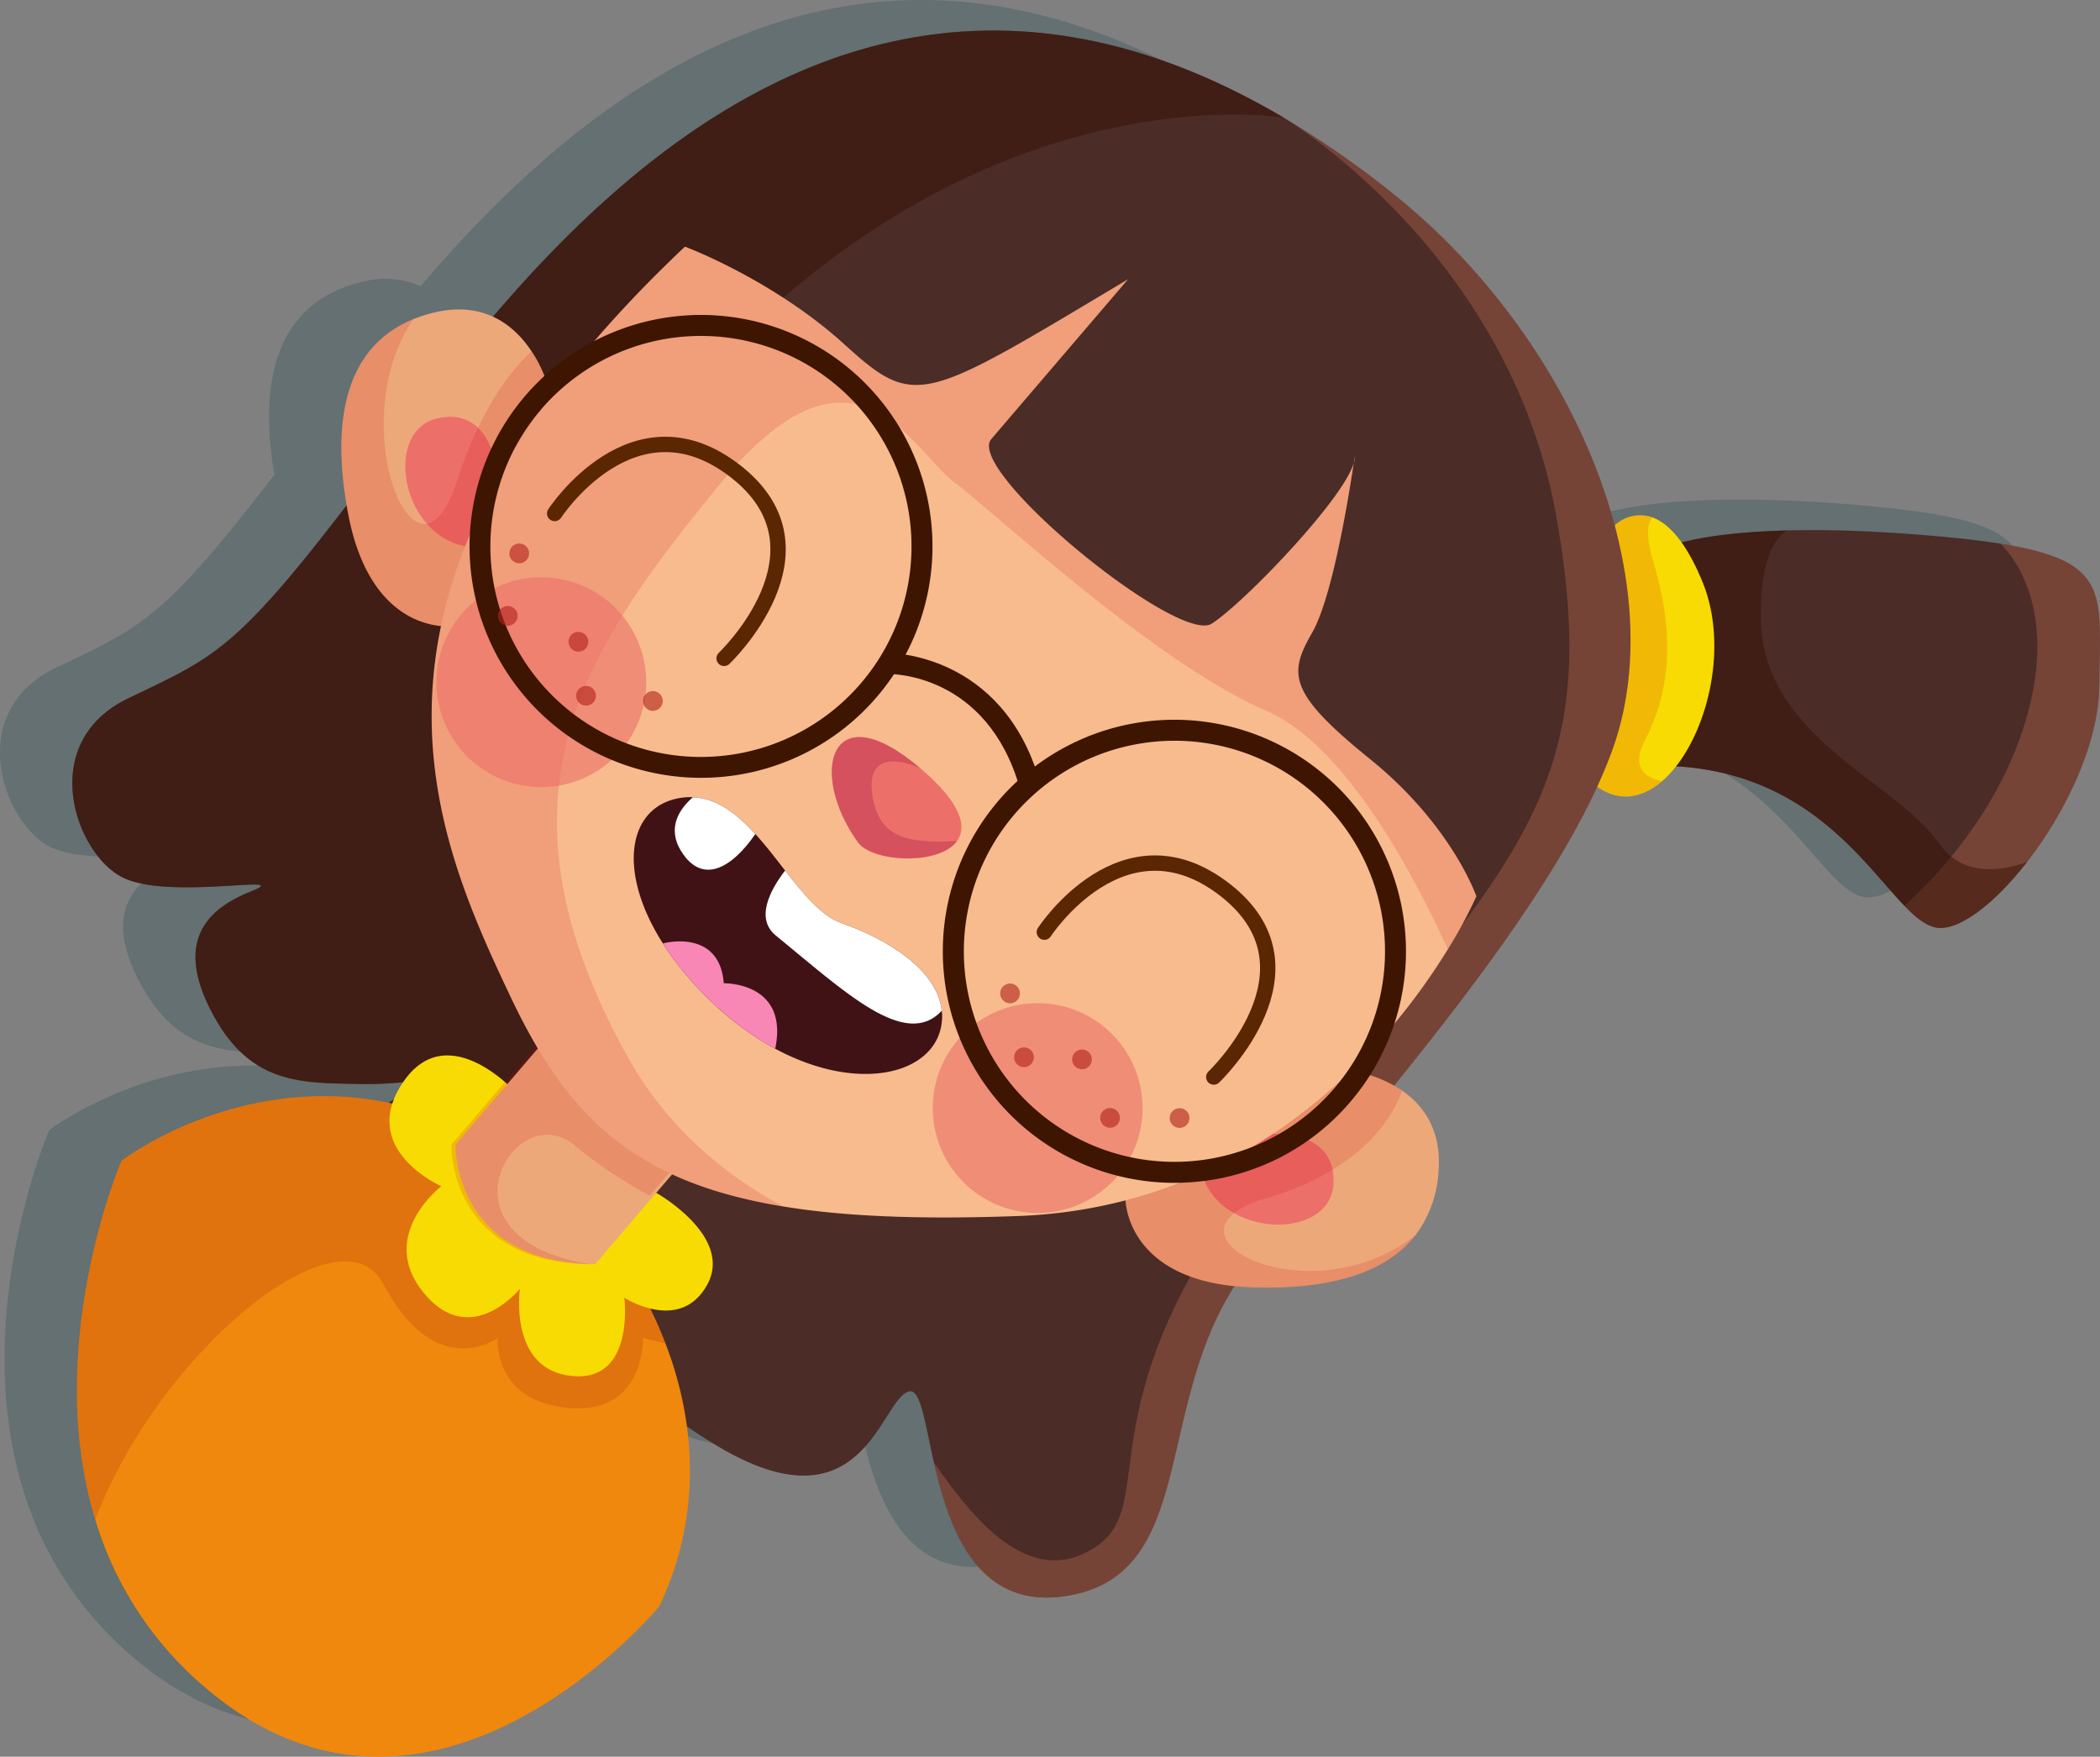 <svg xmlns="http://www.w3.org/2000/svg" width="480" height="401.597" viewBox="0 0 480 401.597">
    <rect x="0" y="0" width="480" height="401.597" fill="#808080" stroke="none"/>
    <defs>
        <style>
            .cls-1{fill:#01383c;opacity:.22}.cls-2{fill:#4b2c27}.cls-3{fill:#f78d69;opacity:.25}.cls-4{fill:#330e01;opacity:.47}.cls-5{fill:#f8db03}.cls-6{fill:#cc050f}.cls-10,.cls-6{opacity:.16}.cls-7{fill:#eda87a}.cls-8{fill:#ec6f69}.cls-9{fill:#f0880d}.cls-10{fill:#890310}.cls-11{fill:#f8bb8e}.cls-12{opacity:.61}.cls-13{fill:none;stroke:#5b2602;stroke-linecap:round;stroke-linejoin:round;stroke-width:3.511px}.cls-14{fill:#401215}.cls-15{fill:#fff}.cls-16{fill:#f987b6}.cls-17{fill:#3d1501}.cls-18{fill:#b2221b}.cls-19{fill:#990441;opacity:.28}
        </style>
    </defs>
    <g id="Djevojcica" transform="translate(15.571 -303)">
        <path id="Path_42" d="M432.985 490.728c.346-.475.684-.963 1.025-1.451.166-.239.335-.471.5-.714q1.54-2.258 2.98-4.664l.046-.08q.688-1.152 1.345-2.334c.084-.149.164-.3.246-.453a92.04 92.04 0 0 0 1.076-2.01c.1-.2.2-.408.308-.612.32-.63.635-1.263.939-1.9.107-.226.211-.455.317-.683.289-.619.57-1.238.843-1.862.106-.244.208-.488.311-.734q.388-.915.752-1.837l.3-.766q.347-.909.664-1.822a60.762 60.762 0 0 0 .85-2.598c.08-.264.16-.526.237-.79.175-.6.337-1.207.492-1.81.066-.262.137-.524.2-.785.147-.608.277-1.212.4-1.817.053-.253.109-.508.157-.759.117-.619.215-1.232.306-1.846.035-.235.078-.47.109-.7.086-.652.149-1.3.206-1.939.016-.193.044-.386.058-.577.06-.83.1-1.655.1-2.47.144-20.87 2.86-28.4-22.643-32.422-4.8-.766-10.579-1.391-17.578-1.966-8.709-.719-16.267-1.054-22.756-1.118-3.036-.033-5.849 0-8.421.064-12.827.339-20.342 1.768-24.1 2.754-2.312-3.235-4.564-4.943-6.6-5.711a8.55 8.55 0 0 0-8.694 1.806c.013.062.024.124.036.188-7.356-27.774-25.608-55.953-50.645-75.98a214.931 214.931 0 0 0-25.04-17.418c-.191-.113-.335-.208-.431-.257-82.171-48.233-143.118 2.154-180.3 45.773a20.1 20.1 0 0 0-13.329-1 33.064 33.064 0 0 0-4.89 1.551c-15.126 6.159-18.647 22.361-15.213 42.538-25.625 33.416-30.589 34.865-49.92 44.137-21.157 10.162-12.1 35.65-1.247 40.987 10.852 5.321 40.11-1.167 29.133 3.228-11 4.395-17.1 12.3-8.421 28.27s20.325 15.419 33.7 15.692a85.011 85.011 0 0 0 9.628-.4 20.207 20.207 0 0 0-2.09 3.9c-.368.251-.759.517-1.171.8-34.61-7.129-61.1 13.267-61.1 13.267s-18.151 42.165-5.99 82.002a80.527 80.527 0 0 0 25.12 38.384c51.855 44.344 103.81-18.553 103.81-18.553a72.282 72.282 0 0 0 6.293-41.158 123.52 123.52 0 0 0 6.763 4.373c33.813 20.391 37.408-10.706 44.057-12.337 2.6-.639 3.563 7 5.673 16.3 3.308 14.478 9.443 33.014 29.1 30.618 31.051-3.8 21.057-42.1 39.593-70.981 1.282.129 2.621.222 4.032.269 16.635.559 30.234-2.8 37.346-11.953a26.648 26.648 0 0 0 5.257-14.7c.7-9.428-3.548-15.021-8.31-18.312-.606-.422-1.222-.8-1.837-1.147 17.822-22.078 36.407-46.592 46.412-68.369l-.007.018c5.1 3.659 10.355 2.621 14.86-1.263a24.226 24.226 0 0 0 3.157-3.379c29.985 1.762 42.859 22.182 52.214 31.887 2.525 2.621 4.8 4.46 7.08 4.939a5.8 5.8 0 0 0 1.052.111c.1 0 .217-.013.324-.016a7.27 7.27 0 0 0 .806-.056c.127-.018.262-.051.391-.075.268-.049.535-.1.814-.178.137-.038.277-.087.415-.131.282-.089.566-.184.857-.3.138-.055.279-.117.419-.178.3-.127.606-.266.916-.42.137-.069.273-.142.411-.215a22.393 22.393 0 0 0 1.378-.792q.516-.322 1.043-.683c.124-.086.246-.169.37-.257a33 33 0 0 0 1.123-.832c.109-.082.217-.162.324-.248.406-.319.814-.655 1.223-1 .086-.073.169-.14.255-.215q.685-.59 1.376-1.236l.12-.107a64.644 64.644 0 0 0 4.62-4.826c.067-.078.133-.158.2-.235.426-.5.854-1 1.278-1.524.149-.182.3-.371.444-.555.264-.328.528-.652.79-.987.069-.091.138-.186.208-.277.289-.377.577-.763.865-1.149.223-.31.454-.614.68-.927z" class="cls-1" data-name="Path 42"/>
        <g id="Group_157" data-name="Group 157" transform="translate(.961 309.984)">
            <path id="Path_43" d="M293.729 405.085c-.113 13.375-7.751 29.082-16.524 40.365-7.495 9.636-15.8 16.027-20.95 14.957-2.285-.479-4.553-2.317-7.078-4.937-9.829-10.2-23.524-32.233-56.873-32.023 0 0 21.221-27.678 2.876-50.082 0 0 7.127-3.195 27.15-3.723 2.572-.064 5.385-.1 8.421-.064 6.486.064 14.045.4 22.754 1.118 7 .575 12.785 1.2 17.578 1.966 25.506 4.025 22.79 11.551 22.646 32.423z" class="cls-2" data-name="Path 43" transform="translate(169.59 -255.372)"/>
            <path id="Path_44" d="M268.1 403.689c-.193 24.8-26.32 57.639-37.474 55.321-2.285-.479-4.553-2.317-7.078-4.937 7.83-7.112 21.172-21.478 27.4-41.324 8.884-28.364-4.842-40.893-5.5-41.484 25.51 4.027 22.794 11.553 22.652 32.424z" class="cls-3" data-name="Path 44" transform="translate(195.221 -253.976)"/>
            <path id="Path_45" d="M277.205 445.415c-7.495 9.636-15.8 16.027-20.95 14.957-2.285-.479-4.553-2.317-7.078-4.937-9.829-10.2-23.524-32.233-56.873-32.023 0 0 21.221-27.678 2.876-50.082 0 0 7.127-3.195 27.15-3.723-3.164 2.03-6.009 7.255-6.009 19.544 0 27.643 30.425 37.408 40.749 51.981 5.195 7.334 13.345 6.711 20.135 4.283z" class="cls-4" data-name="Path 45" transform="translate(169.59 -255.337)"/>
            <path id="Path_46" d="M199.828 428.5c-4.507 3.883-9.765 4.921-14.862 1.262 0 0 10.4-28.284 4-59.732a8.548 8.548 0 0 1 8.693-1.806c3.421 1.294 7.462 5.21 11.361 14.669 6.548 15.916.427 37.266-9.192 45.607z" class="cls-5" data-name="Path 46" transform="translate(163.569 -256.911)"/>
            <path id="Path_47" d="M199.828 428.5c-4.507 3.883-9.765 4.921-14.862 1.262 0 0 10.4-28.284 4-59.732a8.548 8.548 0 0 1 8.693-1.806c-1.214 1.278-1.646 4.123.08 9.907 4.635 15.47 4.555 28.588-1.886 41.133-3.053 5.96-.259 8.388 3.975 9.236z" class="cls-6" data-name="Path 47" transform="translate(163.569 -256.911)"/>
            <path id="Path_48" d="M345.4 471.617c-14.3 39.007-62.29 89.728-83.959 118.922-21.685 29.18-9.619 70.375-41.883 74.323-19.655 2.4-25.792-16.14-29.1-30.618-2.108-9.3-3.067-16.939-5.673-16.3-6.648 1.631-10.244 32.728-44.057 12.337-33.813-20.374-27.134-34.565-19-48.435 5.1-8.693-2.844-2.35-14.8 2.445-7.112 2.844-15.645 5.145-23.7 3.388C61.631 583 51.484 561.84 64.252 553.051s8.6-5.114-4.779-5.385-25.009.271-33.7-15.692C17.1 516.008 23.2 508.1 34.193 503.7s-18.281 2.1-29.131-3.224c-10.85-5.338-19.91-30.826 1.247-40.987s25.088-10.9 57.75-54.477c30.3-40.4 100.705-140.271 205.9-78.525.095.049.238.144.431.257a214.931 214.931 0 0 1 25.04 17.418c41.37 33.094 64.27 88.448 49.97 127.455z" class="cls-2" data-name="Path 48" transform="translate(6.49 -306.836)"/>
            <path id="Path_49" d="M270.392 326.744s-94.33-16.076-166.638 105.083c-64.047 107.337 60.164 97.782 3.18 152.464-7.112 2.844-15.645 5.145-23.7 3.388-21.603-4.679-31.75-25.839-18.982-34.628s8.6-5.114-4.779-5.385-25.009.271-33.7-15.692C17.1 516.008 23.2 508.1 34.193 503.7s-18.281 2.1-29.131-3.224c-10.85-5.338-19.91-30.826 1.247-40.987s25.088-10.9 57.75-54.477c30.3-40.4 100.705-140.271 205.9-78.525.096.05.241.144.433.257z" class="cls-4" data-name="Path 49" transform="translate(6.49 -306.836)"/>
            <path id="Path_50" d="M256.64 462.645c-14.3 39.007-62.29 89.728-83.959 118.922-21.685 29.18-9.619 70.375-41.883 74.323-19.655 2.4-25.792-16.14-29.1-30.618 6.7 9.4 19.288 27.416 33.829 20.944 21.652-9.621-5.465-32.7 47.414-95.934s71.928-79.568 61.045-141.09c-10.211-57.688-56.78-87.873-62.356-91.421a214.931 214.931 0 0 1 25.04 17.418c41.372 33.095 64.271 88.449 49.97 127.456z" class="cls-3" data-name="Path 50" transform="translate(95.252 -297.864)"/>
            <path id="Path_51" d="M197.3 460.327a26.635 26.635 0 0 1-5.257 14.7c-7.111 9.157-20.709 12.512-37.345 11.953-23.635-.783-28.492-13.775-28.956-19.9-.448-6.12 51.5-29.626 51.5-29.626a28.85 28.85 0 0 1 11.744 4.555c4.766 3.297 9.014 8.891 8.314 18.318z" class="cls-7" data-name="Path 51" transform="translate(114.976 -199.667)"/>
            <path id="Path_52" d="M74.315 358.8s-15.15 54.972-21.27 55.467c-6.12.512-19.7-2.285-24.161-25.5-4.06-21.174-.816-38.3 14.846-44.679a33.282 33.282 0 0 1 4.89-1.551c11.68-2.732 18.5 3.373 22.131 8.869a28.817 28.817 0 0 1 3.564 7.394z" class="cls-7" data-name="Path 52" transform="translate(34.203 -278.104)"/>
            <g id="Group_146" data-name="Group 146" transform="translate(76.102 88.293)">
                <path id="Path_53" d="M151.864 445.882s14.906-.839 13.8 11.8-25.788 12.06-30.083-2.758 16.283-9.042 16.283-9.042z" class="cls-8" data-name="Path 53" transform="translate(46.465 -281.958)"/>
                <path id="Path_54" d="M56.243 367.552s-1.484-14.855-13.8-11.8-7.913 27.347 7.393 29.289 6.407-17.489 6.407-17.489z" class="cls-8" data-name="Path 54" transform="translate(-35.315 -355.337)"/>
            </g>
            <path id="Path_55" d="M192.043 475.029c-7.111 9.157-20.709 12.512-37.345 11.953-23.635-.783-28.492-13.775-28.956-19.9-.448-6.12 51.5-29.626 51.5-29.626a28.85 28.85 0 0 1 11.744 4.555c-2.044 5.767-8.931 18.1-31.048 24.592-27.401 8.027 9.48 27.697 34.105 8.426z" class="cls-6" data-name="Path 55" transform="translate(114.976 -199.667)"/>
            <path id="Path_56" d="M74.315 357.8s-15.15 54.972-21.27 55.467c-6.12.512-19.7-2.285-24.161-25.5-4.06-21.174-.816-38.3 14.846-44.679-16.22 23.81.7 65.709 9.923 37.234 5.208-16.109 11.873-25.042 17.1-29.915a28.817 28.817 0 0 1 3.562 7.393z" class="cls-6" data-name="Path 56" transform="translate(34.203 -277.101)"/>
            <path id="Path_57" d="M127.2 557.278s-51.95 62.9-103.8 18.552a80.514 80.514 0 0 1-25.12-38.384c-12.162-39.837 5.991-82.007 5.991-82.007s48.5-37.361 100 6.7a88.519 88.519 0 0 1 24.354 35.075c7.033 18.245 8.311 39.609-1.425 60.064z" class="cls-9" data-name="Path 57" transform="translate(6.961 -197.047)"/>
            <path id="Path_58" d="M123.481 495.914s.528 17.595-17.018 16-16.156-16-16.156-16-14.174 10.468-26.16-12.335C54.544 465.3 13.109 498.6-1.72 537.446c-12.162-39.837 5.991-82.007 5.991-82.007s48.5-37.361 100 6.7a88.519 88.519 0 0 1 24.354 35.075z" class="cls-10" data-name="Path 58" transform="translate(6.961 -197.047)"/>
            <path id="Path_59" d="M62.918 444.7s-16.04-18.419-26.48-3.033 8.744 23.773 8.744 23.773-14.743 11.26-4.042 24.354 22-.892 22-.892S60.5 507.379 75 508.827s12.019-17.893 12.019-17.893 12.685 8.219 18.9-2.891-11.607-21.094-11.607-21.094z" class="cls-5" data-name="Path 59" transform="translate(39.156 -201.245)"/>
            <path id="Path_60" d="M92.375 462.662l-5.418 6.328-13.407 15.675c-32.646-.335-31.927-27.325-31.927-27.325l20.1-23.506c4.332 7.942 30.652 28.828 30.652 28.828z" class="cls-7" data-name="Path 60" transform="translate(45.962 -202.641)"/>
            <path id="Path_61" d="M73.025 484.665c-32.648-.334-31.925-27.324-31.925-27.324l20.1-23.506c4.331 7.941 30.649 28.827 30.649 28.827l-5.418 6.328a103.13 103.13 0 0 1-17.241-11.553c-13.599-11.347-33.254 21.54 3.835 27.228z" class="cls-6" data-name="Path 61" transform="translate(45.531 -202.641)"/>
            <path id="Path_62" d="M154.615 360.328a4.6 4.6 0 0 1-.222 1.566z" class="cls-11" data-name="Path 62" transform="translate(138.485 -262.949)"/>
            <path id="Path_63" d="M277.417 482.493a106.222 106.222 0 0 1-6.535 12.128c-12.434 20.247-43.29 58.933-98.309 60.963-21.907.8-39.358.144-53.563-2.188-34.21-5.578-49.476-20.726-62.355-47.956-18.234-38.528-42.507-93.689 39.87-171.464 0 0 20.087 7.478 36.465 22.355 16.38 14.895 17.9 13.12 64.8-14.893-.766.9-25.248 29.515-31.257 36.531-6.088 7.143 42.682 47.077 50.384 42.2 7.191-4.571 29.915-28.173 32.457-36.658-.943 6.375-4.762 30.489-9.477 38.672-5.432 9.459-5.576 13.743 13.2 28.923s24.32 31.387 24.32 31.387z" class="cls-11" data-name="Path 63" transform="translate(43.505 -284.57)"/>
            <path id="Path_64" d="M154.615 360.328a4.6 4.6 0 0 1-.222 1.566z" class="cls-6" data-name="Path 64" transform="translate(138.485 -262.949)"/>
            <path id="Path_65" d="M277.417 482.493a106.222 106.222 0 0 1-6.535 12.128c-7.287-16.107-23.123-46.66-41.468-54.539-25.233-10.835-61.635-44.936-71.383-52.3s-22.834-37.106-53.5.446c-30.649 37.538-54.317 70.839-21.286 130.637 8.838 15.994 21.685 26.988 35.764 34.532-34.209-5.579-49.475-20.727-62.354-47.957-18.234-38.528-42.507-93.689 39.87-171.464 0 0 20.087 7.478 36.465 22.355 16.38 14.895 17.9 13.12 64.8-14.893-.766.9-25.248 29.515-31.257 36.531-6.088 7.143 42.682 47.077 50.384 42.2 7.191-4.571 29.915-28.173 32.457-36.658-.943 6.375-4.762 30.489-9.477 38.672-5.432 9.459-5.576 13.743 13.2 28.923s24.32 31.387 24.32 31.387z" class="cls-6" data-name="Path 65" transform="translate(43.505 -284.57)"/>
            <g id="Group_147" class="cls-12" data-name="Group 147" transform="translate(83.215 124.99)">
                <path id="Path_66" d="M143.751 468.542a23.98 23.98 0 1 1-2.64-33.809 23.98 23.98 0 0 1 2.64 33.809z" class="cls-8" data-name="Path 66" transform="translate(11.911 -331.618)"/>
                <path id="Path_67" d="M81.426 415.062a23.98 23.98 0 1 1-2.638-33.811 23.98 23.98 0 0 1 2.638 33.811z" class="cls-8" data-name="Path 67" transform="translate(-39.221 -375.495)"/>
            </g>
            <g id="Group_148" data-name="Group 148" transform="translate(110.251 94.612)">
                <path id="Path_68" d="M115.554 427.176s18.052-27.793 41.346-9.637-2.618 42.757-2.618 42.757" class="cls-13" data-name="Path 68" transform="translate(-3.631 -315.672)"/>
                <path id="Path_69" d="M54.073 374.6s18.053-27.791 41.346-9.636-2.619 42.754-2.619 42.754" class="cls-13" data-name="Path 69" transform="translate(-54.073 -358.808)"/>
            </g>
            <path id="Path_70" d="M117.5 419.327c-4.107 5.658-19.4 4.859-22.692.257-11.361-15.883-6.375-34.548 14.351-16.843h.016l.015.016c9.335 7.974 10.646 13.328 8.31 16.57z" class="cls-8" data-name="Path 70" transform="translate(84.721 -234.045)"/>
            <path id="Path_71" d="M134.45 454.157c-.943 12.13-18.649 16.956-38.113 6.457a67.581 67.581 0 0 1-15-11.154 72.23 72.23 0 0 1-10.675-12.9v-.016c-10.946-17.194-7.766-32.12 4.939-33.381a12.988 12.988 0 0 1 1.933-.047c5.5.224 10.083 3.834 14.269 8.421 2.367 2.6 4.6 5.529 6.792 8.341 4.218 5.4 8.31 10.418 12.88 12.017 10.786 3.739 21.973 10.85 22.932 20.023a10.507 10.507 0 0 1 .043 2.239z" class="cls-14" data-name="Path 71" transform="translate(64.322 -227.855)"/>
            <g id="Group_150" data-name="Group 150" transform="translate(137.699 175.264)">
                <g id="Group_149" data-name="Group 149">
                    <path id="Path_72" d="M87.573 411.533c-5.48 7.926-12.144 11.585-16.921 3.978-3.453-5.529-.257-9.891 2.652-12.4 5.496.225 10.083 3.835 14.269 8.422z" class="cls-15" data-name="Path 72" transform="translate(-69.15 -403.112)"/>
                    <path id="Path_73" d="M120.817 444.36c-8.278 9.011-22.2-4.347-37.905-17.163-4.826-3.93-1.262-10.482 2.094-14.877 4.218 5.4 8.31 10.418 12.88 12.017 10.785 3.739 21.971 10.85 22.931 20.023z" class="cls-15" data-name="Path 73" transform="translate(-59.791 -395.557)"/>
                </g>
            </g>
            <path id="Path_74" d="M93.336 445.749a67.581 67.581 0 0 1-15-11.154 72.23 72.23 0 0 1-10.675-12.9v-.016s12.929-3.563 13.919 9.109c-.004.004 14.937-.363 11.756 14.961z" class="cls-16" data-name="Path 74" transform="translate(67.323 -212.99)"/>
            <g id="Group_154" data-name="Group 154" transform="translate(90.764 65.021)">
                <g id="Group_151" data-name="Group 151">
                    <path id="Path_75" d="M96.235 448.362a52.906 52.906 0 1 1 40.263-18.5 52.831 52.831 0 0 1-40.263 18.5zm.073-101.016a48.123 48.123 0 1 0 36.547 79.4 48.111 48.111 0 0 0-36.547-79.4z" class="cls-17" data-name="Path 75" transform="translate(-43.369 -342.553)"/>
                </g>
                <g id="Group_152" data-name="Group 152" transform="translate(108.213 92.54)">
                    <path id="Path_76" d="M155.658 499.248a52.932 52.932 0 1 1 40.31-18.534 52.588 52.588 0 0 1-36.1 18.37q-2.116.164-4.21.164zm.162-101.067q-1.9 0-3.823.149a48.133 48.133 0 1 0 40.327 79.27 48.134 48.134 0 0 0-36.5-79.419z" class="cls-17" data-name="Path 76" transform="translate(-102.812 -393.387)"/>
                </g>
                <g id="Group_153" data-name="Group 153" transform="translate(95.713 77.287)">
                    <path id="Path_77" d="M125.97 415.678c-7.482-25.872-29-25.887-29.939-25.874l-.086-4.8c.238-.011 26.094-.171 34.629 29.336z" class="cls-17" data-name="Path 77" transform="translate(-95.945 -385.009)"/>
                </g>
            </g>
            <g id="Group_155" class="cls-12" data-name="Group 155" transform="translate(212.087 217.865)">
                <path id="Path_78" d="M113.978 430.23a2.253 2.253 0 1 1-.248-3.177 2.252 2.252 0 0 1 .248 3.177z" class="cls-18" data-name="Path 78" transform="translate(-110.013 -426.513)"/>
                <path id="Path_79" d="M115.726 438.248a2.253 2.253 0 1 1-.248-3.177 2.254 2.254 0 0 1 .248 3.177z" class="cls-18" data-name="Path 79" transform="translate(-108.579 -419.935)"/>
                <path id="Path_80" d="M123.007 438.515a2.252 2.252 0 1 1-.248-3.177 2.253 2.253 0 0 1 .248 3.177z" class="cls-18" data-name="Path 80" transform="translate(-102.605 -419.716)"/>
                <path id="Path_81" d="M126.534 445.861a2.252 2.252 0 1 1-.248-3.175 2.253 2.253 0 0 1 .248 3.175z" class="cls-18" data-name="Path 81" transform="translate(-99.712 -413.687)"/>
                <path id="Path_82" d="M135.261 445.879a2.253 2.253 0 1 1-.248-3.177 2.254 2.254 0 0 1 .248 3.177z" class="cls-18" data-name="Path 82" transform="translate(-92.552 -413.674)"/>
            </g>
            <g id="Group_156" class="cls-12" data-name="Group 156" transform="translate(97.273 117.278)">
                <path id="Path_83" d="M59.782 386.075a2.253 2.253 0 1 1-.249-3.177 2.254 2.254 0 0 1 .249 3.177z" class="cls-18" data-name="Path 83" transform="translate(-39.664 -362.153)"/>
                <path id="Path_84" d="M60.742 392.855a2.252 2.252 0 1 1-.248-3.177 2.251 2.251 0 0 1 .248 3.177z" class="cls-18" data-name="Path 84" transform="translate(-38.877 -356.59)"/>
                <path id="Path_85" d="M69.131 393.506a2.253 2.253 0 1 1-.248-3.177 2.252 2.252 0 0 1 .248 3.177z" class="cls-18" data-name="Path 85" transform="translate(-31.994 -356.056)"/>
                <path id="Path_86" d="M52.35 374.976a2.253 2.253 0 1 1-.25-3.176 2.252 2.252 0 0 1 .25 3.176z" class="cls-18" data-name="Path 86" transform="translate(-45.762 -371.259)"/>
                <path id="Path_87" d="M50.909 382.818a2.253 2.253 0 1 1-.249-3.177 2.254 2.254 0 0 1 .249 3.177z" class="cls-18" data-name="Path 87" transform="translate(-46.944 -364.825)"/>
            </g>
            <path id="Path_88" d="M117.5 419.327c-4.107 5.658-19.4 4.859-22.692.257-11.361-15.883-6.375-34.548 14.351-16.843-.783-.368-13.167-6.137-10.915 6.7 1.584 8.992 7.72 10.511 19.256 9.886z" class="cls-19" data-name="Path 88" transform="translate(84.721 -234.045)"/>
        </g>
    </g>
</svg>
